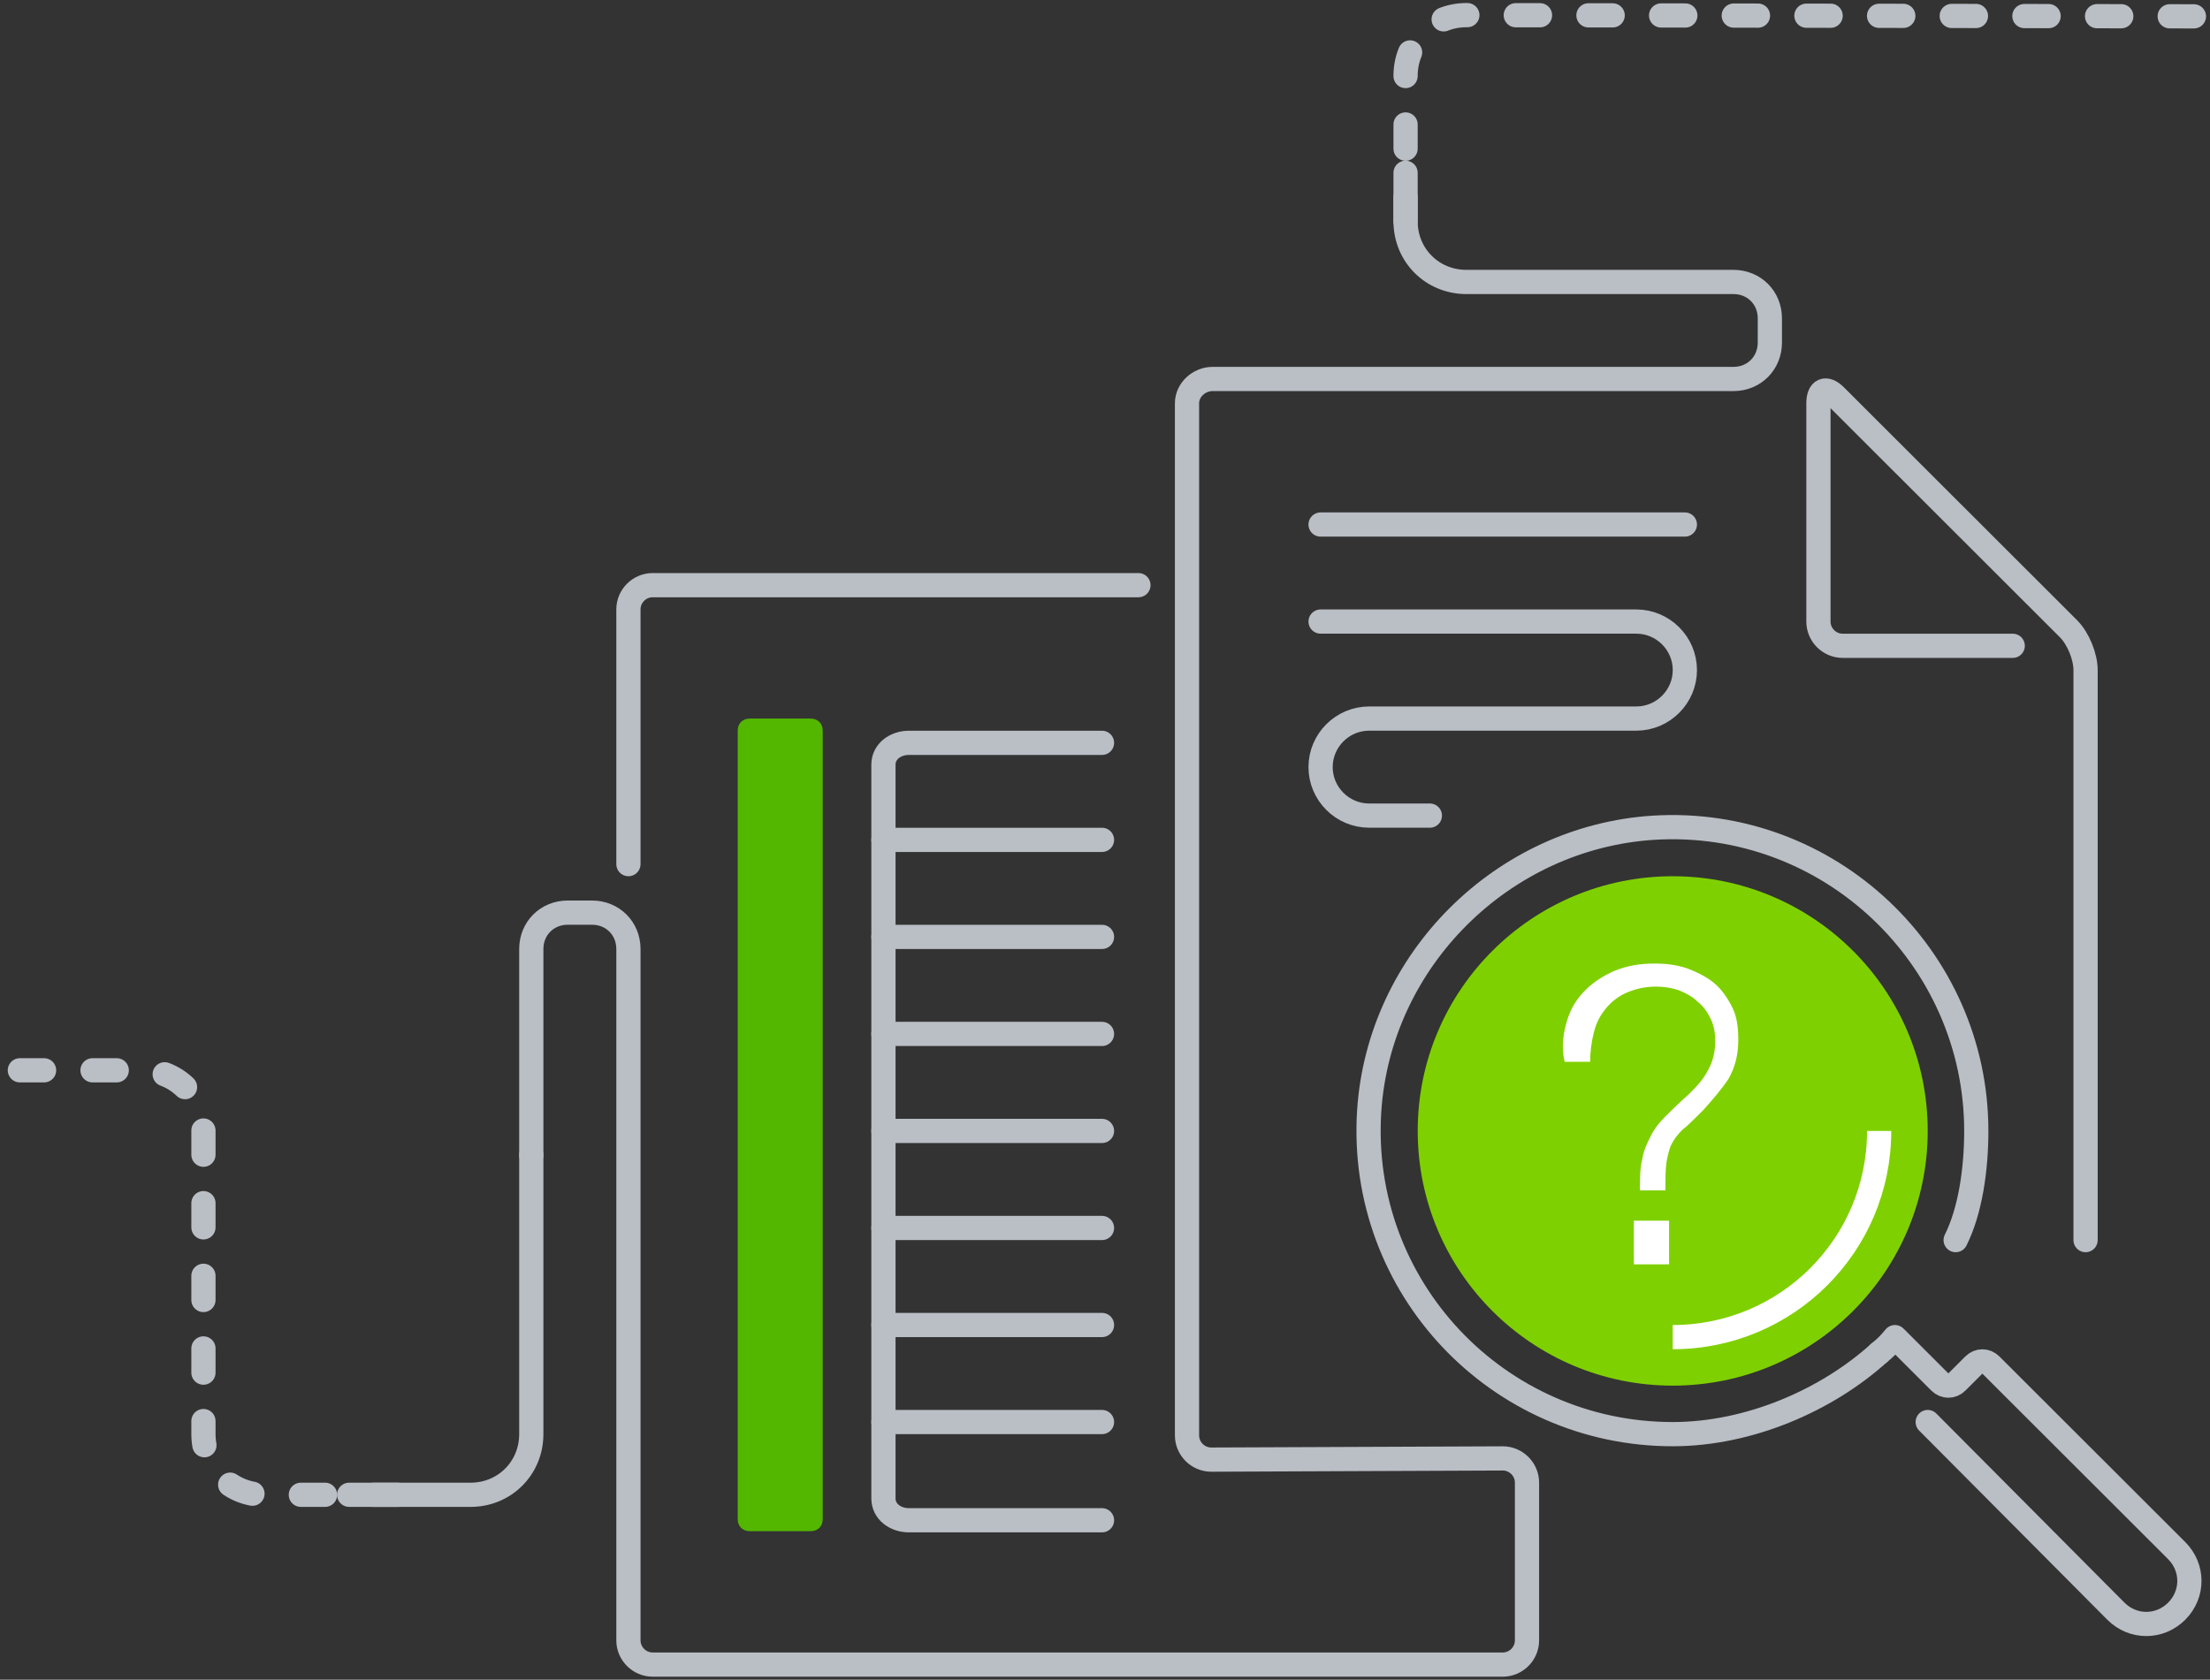 <?xml version="1.0" encoding="UTF-8"?>
<svg width="146px" height="111px" viewBox="0 0 146 111" version="1.1" xmlns="http://www.w3.org/2000/svg" xmlns:xlink="http://www.w3.org/1999/xlink">
    <rect x="0" y="0" width="146" height="111" fill="#333333" stroke="none"/>
    <!-- Generator: sketchtool 50.2 (55047) - http://www.bohemiancoding.com/sketch -->
    <title>8DFC38FD-0A94-46DF-98AB-573F248D5294</title>
    <desc>Created with sketchtool.</desc>
    <defs/>
    <g id="Page-1" stroke="none" stroke-width="1" fill="none" fill-rule="evenodd">
        <g id="L&amp;-S-landing-page-SMB" transform="translate(-1096, -578)">
            <g id="Group-2" transform="translate(1001, 543)">
                <g id="finding_info_knowledge-base" transform="translate(94, 36)">
                    <ellipse id="Oval" fill="#7FD000" fill-rule="nonzero" cx="111.505" cy="73.735" rx="16.846" ry="16.831"/>
                    <path d="M125.143,73.735 C125.143,81.269 119.046,87.36 111.505,87.36" id="Shape" stroke="#FFFFFF" stroke-width="1.6"/>
                    <path d="M138.78,80.949 L138.78,43.279 C138.78,42.398 138.299,41.196 137.657,40.554 L122.255,25.166 C121.613,24.525 121.132,24.765 121.132,25.647 L121.132,40.074 C121.132,40.955 121.854,41.676 122.736,41.676 L133.967,41.676" id="Shape" stroke="#BABEC5" stroke-width="1.6" stroke-linecap="round" stroke-linejoin="round"/>
                    <path d="M42.516,56.103 L42.516,39.272 C42.516,38.39 43.238,37.669 44.121,37.669 L76.209,37.669" id="Shape" stroke="#BABEC5" stroke-width="1.6" stroke-linecap="round" stroke-linejoin="round"/>
                    <path d="M36.099,75.338 L36.099,61.713 C36.099,60.351 37.142,59.309 38.505,59.309 L40.11,59.309 C41.474,59.309 42.516,60.351 42.516,61.713 L42.516,107.397 C42.516,108.279 43.238,109 44.121,109 L100.275,109 C101.157,109 101.879,108.279 101.879,107.397 L101.879,96.978 C101.879,96.096 101.157,95.375 100.275,95.375 L81.022,95.455 C80.14,95.455 79.418,94.734 79.418,93.852 L79.418,25.647 C79.418,24.765 80.22,24.044 81.102,24.044 L115.516,24.044 C116.88,24.044 117.923,23.002 117.923,21.64 L117.923,20.037 C117.923,18.674 116.88,17.632 115.516,17.632 L97.868,17.632 C95.622,17.632 93.857,15.869 93.857,13.625 L93.857,10.419" id="Shape" stroke="#BABEC5" stroke-width="1.6" stroke-linecap="round" stroke-linejoin="round"/>
                    <path d="M24.066,97.779 L32.088,97.779 C34.334,97.779 36.099,96.016 36.099,93.772 L36.099,75.338" id="Shape" stroke="#BABEC5" stroke-width="1.6" stroke-linecap="round" stroke-linejoin="round"/>
                    <path d="M27.275,97.779 L18.451,97.779 C16.204,97.779 14.44,96.016 14.44,93.772 L14.44,73.735 C14.44,71.491 12.675,69.728 10.429,69.728 L0,69.728" id="Shape" stroke="#BABEC5" stroke-width="1.6" stroke-linecap="round" stroke-dasharray="1.6,3.2"/>
                    <path d="M93.857,13.625 L93.857,4.007 C93.857,1.763 95.622,0 97.868,0 L146,0.08" id="Shape" stroke="#BABEC5" stroke-width="1.6" stroke-linecap="round" stroke-dasharray="1.6,3.2"/>
                    <path d="M104.526,66.442 C104.767,65.64 105.168,64.999 105.73,64.438 C106.291,63.877 106.933,63.476 107.655,63.156 C108.457,62.835 109.259,62.675 110.302,62.675 C111.104,62.675 111.746,62.755 112.468,62.996 C113.11,63.236 113.752,63.557 114.233,63.957 C114.714,64.358 115.115,64.919 115.436,65.56 C115.757,66.201 115.837,66.923 115.837,67.724 C115.837,68.766 115.597,69.568 115.196,70.289 C114.714,71.01 114.153,71.651 113.511,72.373 C112.949,72.934 112.468,73.415 112.147,73.655 C111.826,73.976 111.586,74.296 111.425,74.617 C111.265,74.938 111.185,75.338 111.104,75.739 C111.024,76.22 111.024,76.861 111.024,77.662 L109.34,77.662 C109.34,76.861 109.34,76.14 109.5,75.579 C109.58,75.018 109.821,74.537 110.062,74.056 C110.302,73.575 110.623,73.174 111.024,72.774 C111.425,72.373 111.907,71.892 112.548,71.331 C113.03,70.85 113.511,70.369 113.832,69.728 C114.153,69.167 114.313,68.526 114.313,67.804 C114.313,67.243 114.233,66.763 113.992,66.282 C113.752,65.801 113.511,65.48 113.11,65.16 C112.789,64.839 112.308,64.599 111.907,64.438 C111.425,64.278 110.944,64.198 110.382,64.198 C109.66,64.198 109.019,64.358 108.457,64.599 C107.896,64.839 107.414,65.24 107.093,65.64 C106.692,66.121 106.452,66.602 106.291,67.243 C106.131,67.885 106.051,68.526 106.051,69.167 L104.366,69.167 C104.125,68.125 104.286,67.243 104.526,66.442 Z M111.265,79.666 L111.265,82.551 L108.938,82.551 L108.938,79.666 L111.265,79.666 Z" id="Shape" fill="#FFFFFF" fill-rule="nonzero"/>
                    <path d="M59.363,60.912 L73.802,60.912" id="Shape" stroke="#BABEC5" stroke-width="1.6" stroke-linecap="round" stroke-linejoin="round"/>
                    <path d="M59.363,54.5 L73.802,54.5" id="Shape" stroke="#BABEC5" stroke-width="1.6" stroke-linecap="round" stroke-linejoin="round"/>
                    <path d="M59.363,67.324 L73.802,67.324" id="Shape" stroke="#BABEC5" stroke-width="1.6" stroke-linecap="round" stroke-linejoin="round"/>
                    <path d="M59.363,80.147 L73.802,80.147" id="Shape" stroke="#BABEC5" stroke-width="1.6" stroke-linecap="round" stroke-linejoin="round"/>
                    <path d="M59.363,92.971 L73.802,92.971" id="Shape" stroke="#BABEC5" stroke-width="1.6" stroke-linecap="round" stroke-linejoin="round"/>
                    <path d="M59.363,73.735 L73.802,73.735" id="Shape" stroke="#BABEC5" stroke-width="1.6" stroke-linecap="round" stroke-linejoin="round"/>
                    <path d="M59.363,86.559 L73.802,86.559" id="Shape" stroke="#BABEC5" stroke-width="1.6" stroke-linecap="round" stroke-linejoin="round"/>
                    <path d="M73.802,48.088 L61.047,48.088 C60.165,48.088 59.363,48.649 59.363,49.531 L59.363,98.02 C59.363,98.901 60.165,99.463 61.047,99.463 L73.802,99.463" id="Shape" stroke="#BABEC5" stroke-width="1.6" stroke-linecap="round" stroke-linejoin="round"/>
                    <path d="M55.352,47.287 C55.352,46.806 55.031,46.485 54.549,46.485 L50.538,46.485 C50.057,46.485 49.736,46.806 49.736,47.287 L49.736,99.382 C49.736,99.863 50.057,100.184 50.538,100.184 L54.549,100.184 C55.031,100.184 55.352,99.863 55.352,99.382 L55.352,47.287 Z" id="Shape" fill="#53B700" fill-rule="nonzero"/>
                    <path d="M125.143,88.402 C125.544,88.082 125.865,87.761 126.186,87.36 L129.154,90.326 C129.475,90.646 129.956,90.646 130.277,90.326 L131.4,89.204 C131.721,88.883 132.202,88.883 132.523,89.204 L144.797,101.466 C145.92,102.588 145.92,104.351 144.797,105.474 C143.674,106.596 141.909,106.596 140.786,105.474 L128.352,92.971" id="Shape" stroke="#BABEC5" stroke-width="1.6" stroke-linecap="round" stroke-linejoin="round"/>
                    <path d="M130.197,80.949 C131.159,79.025 131.56,76.3 131.56,73.735 C131.56,62.274 121.854,52.977 110.222,53.699 C100.275,54.34 92.092,62.435 91.451,72.453 C90.729,84.074 99.954,93.772 111.505,93.772 C116.559,93.772 121.693,91.528 125.143,88.402" id="Shape" stroke="#BABEC5" stroke-width="1.6" stroke-linecap="round" stroke-linejoin="round"/>
                    <path d="M88.242,33.662 L112.308,33.662" id="Shape" stroke="#BABEC5" stroke-width="1.6" stroke-linecap="round" stroke-linejoin="round"/>
                    <path d="M88.242,40.074 L109.099,40.074 C110.864,40.074 112.308,41.516 112.308,43.279 C112.308,45.043 110.864,46.485 109.099,46.485 L91.451,46.485 C89.686,46.485 88.242,47.928 88.242,49.691 C88.242,51.454 89.686,52.897 91.451,52.897 L95.462,52.897" id="Shape" stroke="#BABEC5" stroke-width="1.6" stroke-linecap="round" stroke-linejoin="round"/>
                </g>
            </g>
        </g>
    </g>
</svg>